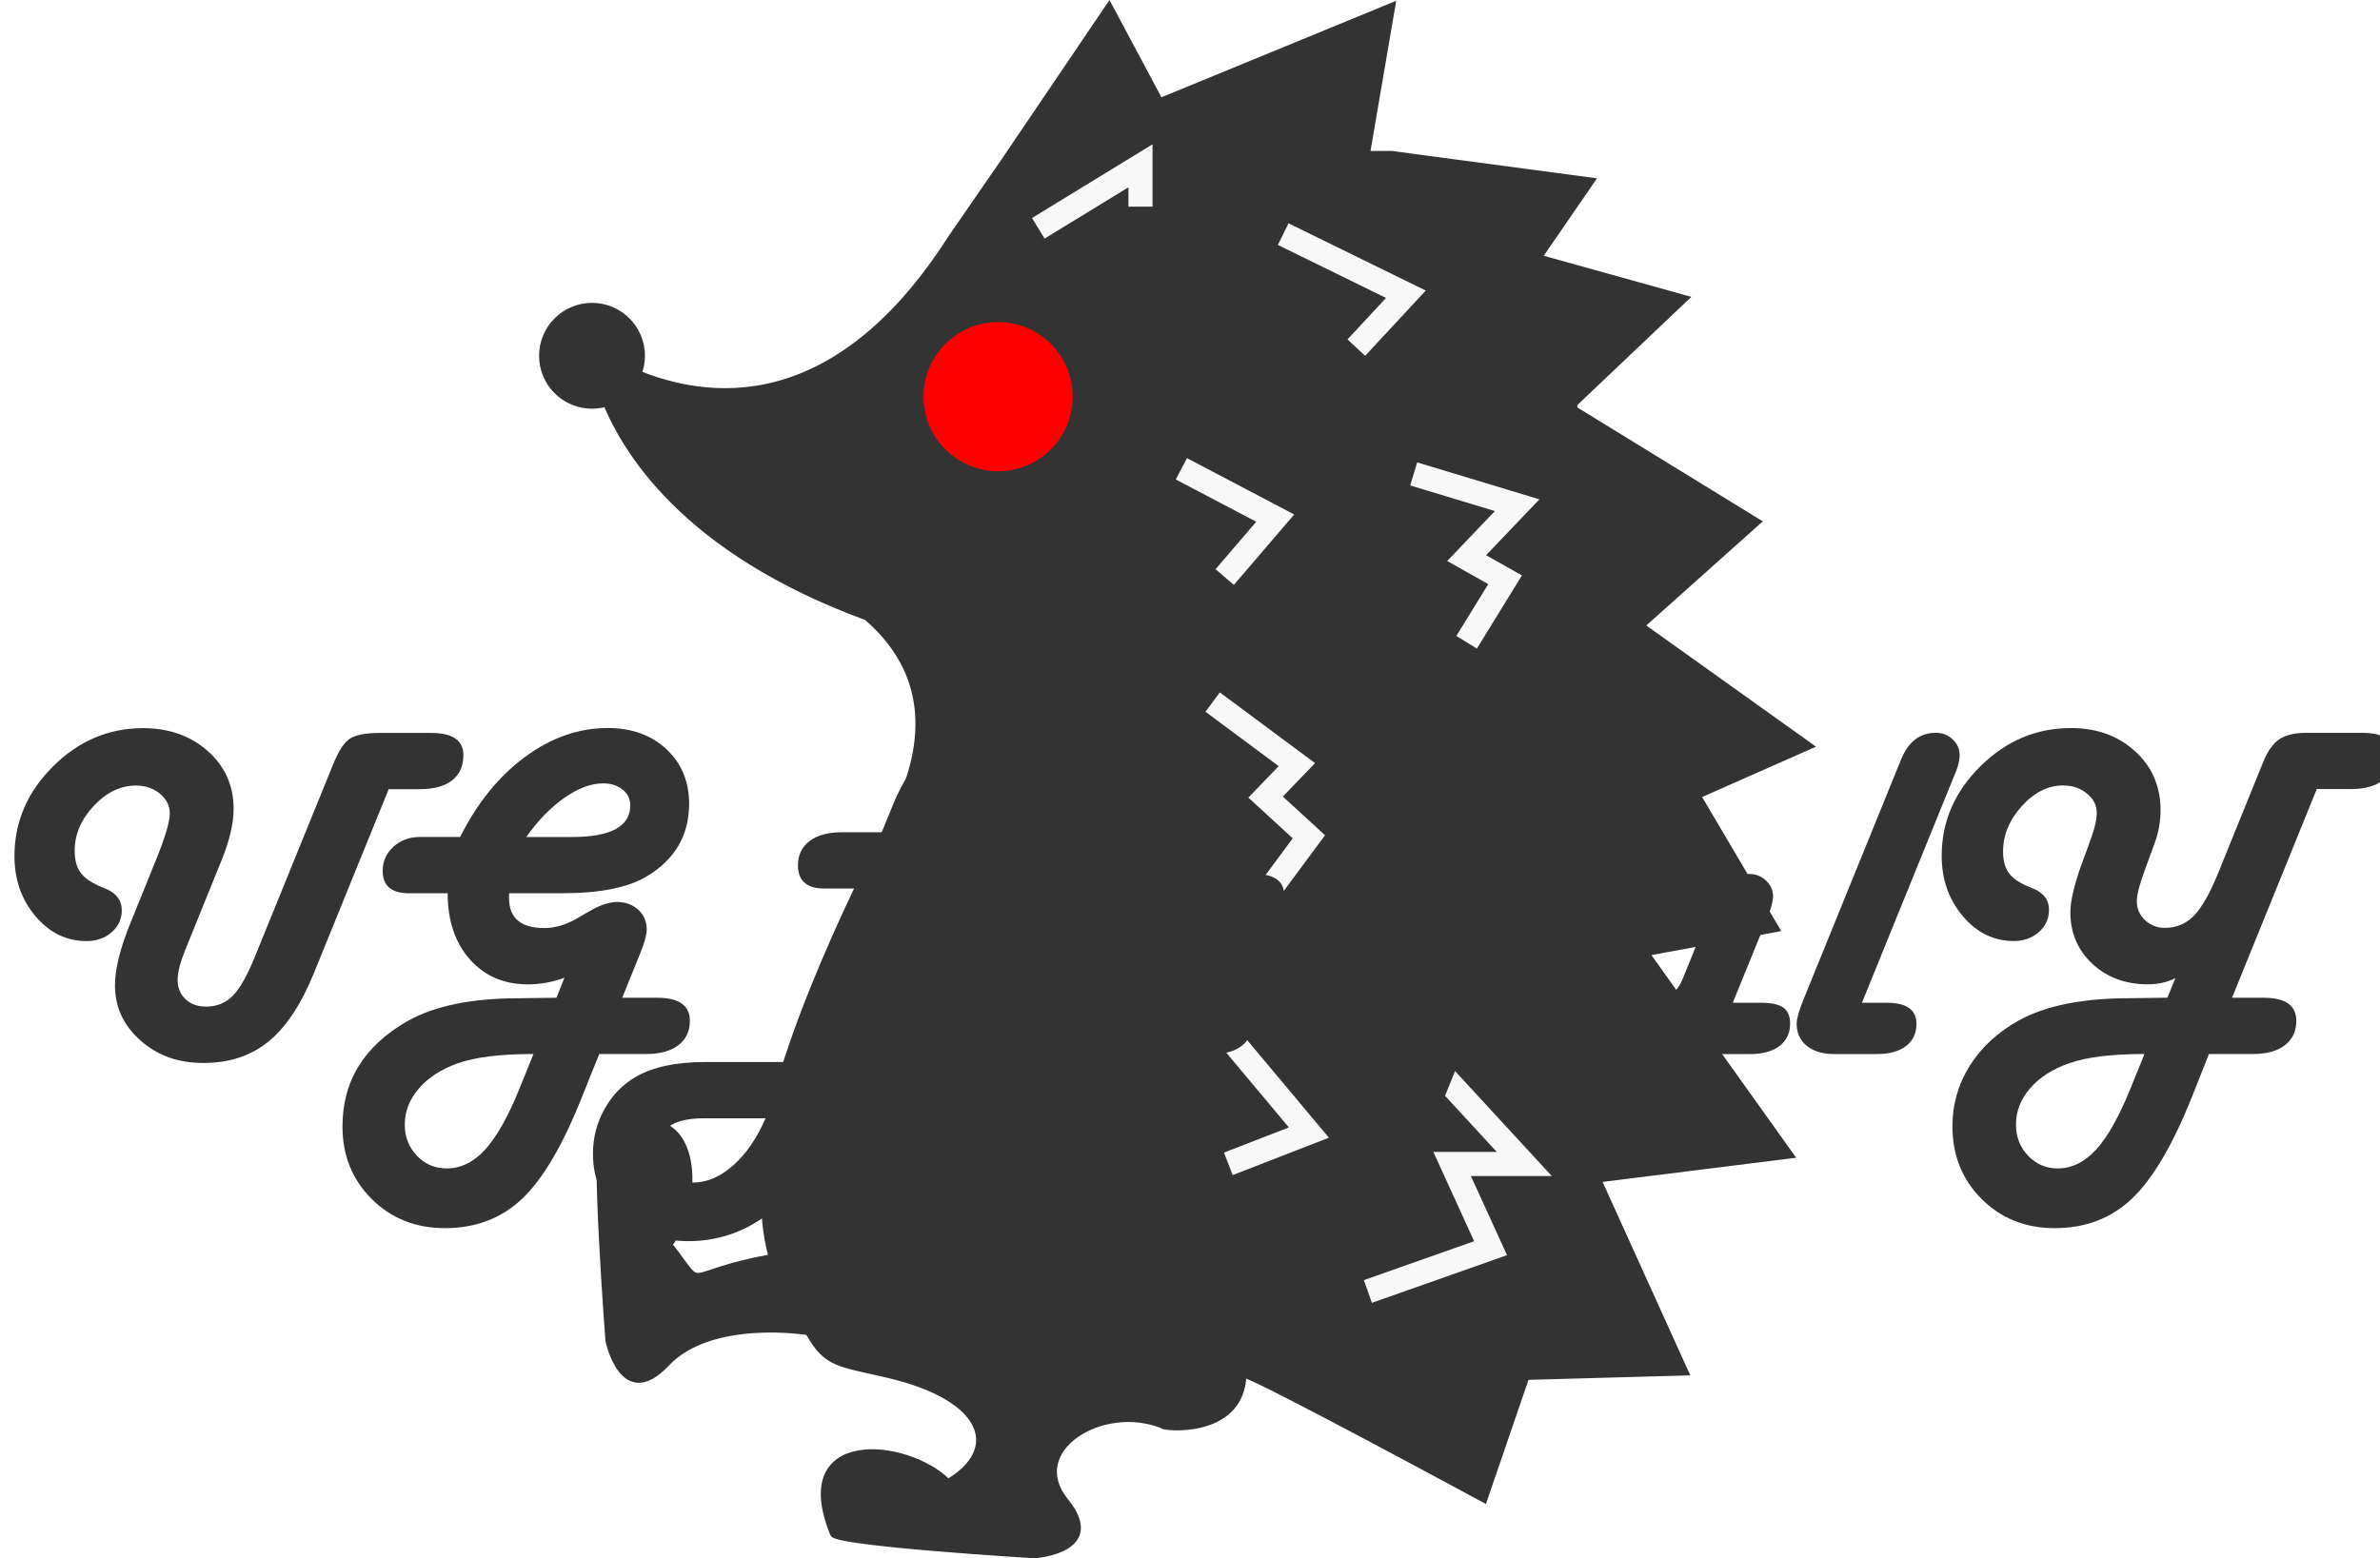 <?xml version="1.0" encoding="UTF-8"?>
<svg id="_レイヤー_2" data-name="レイヤー 2" xmlns="http://www.w3.org/2000/svg" xmlns:xlink="http://www.w3.org/1999/xlink" viewBox="0 0 493.68 323.31">
  <defs>
    <style>
      .cls-1 {
        stroke: #f8f8f8;
      }

      .cls-1, .cls-2 {
        fill: none;
      }

      .cls-1, .cls-3, .cls-4 {
        stroke-miterlimit: 10;
      }

      .cls-1, .cls-4 {
        stroke-width: 5px;
      }

      .cls-2 {
        filter: url(#drop-shadow-1);
      }

      .cls-3, .cls-5, .cls-4 {
        fill: #333;
      }

      .cls-3, .cls-4 {
        stroke: #333;
      }

      .cls-6 {
        fill: red;
      }
    </style>
    <filter id="drop-shadow-1" filterUnits="userSpaceOnUse">
      <feOffset dx="3" dy="4"/>
      <feGaussianBlur result="blur" stdDeviation="0"/>
      <feFlood flood-color="red" flood-opacity="1"/>
      <feComposite in2="blur" operator="in"/>
      <feComposite in="SourceGraphic"/>
    </filter>
  </defs>
  <g id="_レイヤー_1-2" data-name="レイヤー 1">
    <path class="cls-3" d="m130.43,76.53c13.15,5.87,41.15,12.75,66.68-27.16l11.02-15.97L230.09.97l10.6,19.85L288.97.97l-5.28,30.85h5l41.7,5.57-10.98,15.97,30.44,8.48-23.16,21.98v1l38.13,23.43-24.13,21.57,35,25-23.34,10.32,16.34,27.68-27,5,30,42-40,5,18.16,40.07-33.66.93h.5l-8.75,25.52s-47.9-25.95-49.9-25.95c-.5,12.97-17.46,10.98-16.97,10.48-12.47-4.99-28.44,4.99-19.96,15.47,8.48,10.48-6.49,11.48-6.49,11.48,0,0-41.42-2.49-41.91-4.49-8.98-21.96,15.47-19.46,23.95-10.98,10.98-6.49,8.15-17.13-12.47-21.96-10.32-2.41-12.8-2.1-16.61-8.87,0,0-20.02-3.31-29.25,6.51s-12.25-4.87-12.25-4.87c0,0-3.13-41.37-1.22-42.14,20.54-11.87,21.38,12.69,14.12,22.24,7.91,10,1.34,6.07,20.93,2.48-1.34-5.02-1.47-8.63-1.74-14.78-.94-20.84,19.58-62.36,26.47-75.5,6.89-13.15,10.05-29.28-4.92-42.26-37.8-13.87-50.53-34.73-54.79-46.17"/>
    <polyline class="cls-1" points="266.17 48.58 291.62 61.05 281.34 72.13"/>
    <polyline class="cls-1" points="293.24 98.33 314.7 104.82 304.22 115.8 312.2 120.29 304.22 133.26"/>
    <polyline class="cls-1" points="298.71 222.55 316.18 241.51 301.21 241.51 309.19 258.98 283.74 267.96"/>
    <polyline class="cls-1" points="245.05 97.27 264.52 107.5 254.04 119.73"/>
    <polyline class="cls-1" points="251.54 145.67 269.01 158.65 262.52 165.38 271.5 173.62 261.52 187.09"/>
    <polyline class="cls-1" points="254.79 215.03 271.5 234.99 254.79 241.48"/>
    <polyline class="cls-1" points="215.37 47.37 236.57 34.4 236.57 42.88"/>
    <circle class="cls-6" cx="207.03" cy="82.3" r="15.47"/>
    <circle class="cls-6" cx="205.35" cy="80.61" r="12.12"/>
    <circle class="cls-4" cx="122.8" cy="73.82" r="8.48"/>
    <g class="cls-2">
      <path class="cls-5" d="m77.64,159.71l-15.58,38.33c-2.64,6.45-5.77,11.14-9.4,14.09-3.63,2.95-8.11,4.42-13.45,4.42s-9.53-1.55-13.06-4.66c-3.53-3.11-5.3-6.92-5.3-11.45,0-3.35,1.06-7.63,3.17-12.84l5.22-12.89c1.99-4.88,2.98-8.19,2.98-9.91,0-1.63-.68-3-2.05-4.13-1.37-1.12-3.03-1.68-4.98-1.68-3.19,0-6.1,1.41-8.74,4.22-2.64,2.82-3.96,5.92-3.96,9.3,0,2.02.46,3.6,1.37,4.74.91,1.14,2.51,2.15,4.79,3.03,2.41.94,3.61,2.47,3.61,4.59,0,1.82-.7,3.34-2.1,4.56s-3.14,1.83-5.22,1.83c-4.13,0-7.66-1.72-10.57-5.15-2.91-3.43-4.37-7.59-4.37-12.47,0-7.1,2.66-13.3,7.98-18.6,5.32-5.31,11.55-7.96,18.68-7.96,5.4,0,9.89,1.59,13.45,4.76s5.35,7.17,5.35,11.99c0,3.06-.86,6.69-2.59,10.89l-7.42,18.31c-1.07,2.64-1.61,4.74-1.61,6.3s.54,2.95,1.64,3.98,2.51,1.54,4.27,1.54c2.25,0,4.11-.77,5.59-2.29,1.48-1.53,3.02-4.28,4.61-8.25l16.06-39.5c1.14-2.86,2.31-4.7,3.52-5.52,1.2-.81,3.3-1.22,6.3-1.22h10.55c4.49,0,6.74,1.53,6.74,4.59,0,2.28-.78,4.03-2.34,5.25s-3.78,1.83-6.64,1.83h-6.49Z"/>
      <path class="cls-5" d="m126.08,203.02h7.23c4.52,0,6.79,1.59,6.79,4.79,0,2.15-.8,3.83-2.39,5.05s-3.81,1.83-6.64,1.83h-9.77l-3.61,8.98c-3.94,9.93-8.06,16.93-12.35,21.02-4.3,4.09-9.65,6.13-16.06,6.13-6.05,0-11.11-2.01-15.16-6.03-4.05-4.02-6.08-9.04-6.08-15.06,0-9.51,4.56-16.83,13.67-21.97,5.57-3.09,13.22-4.64,22.95-4.64l7.76-.1,1.66-4.15c-2.47.91-5,1.37-7.57,1.37-4.98,0-9-1.73-12.06-5.2s-4.59-8.03-4.59-13.7h-8.01c-3.65,0-5.47-1.55-5.47-4.64,0-1.99.74-3.65,2.22-5.01,1.48-1.35,3.31-2.03,5.49-2.03h8.35c3.55-7.06,8.03-12.6,13.45-16.6s11.14-6.01,17.16-6.01c4.98,0,9.04,1.46,12.18,4.39s4.71,6.71,4.71,11.33c0,6.51-2.91,11.52-8.74,15.04-3.87,2.34-9.7,3.52-17.48,3.52h-11.13v.98c0,4.17,2.44,6.25,7.32,6.25,2.18,0,4.41-.65,6.69-1.95l2.59-1.51c2.25-1.3,4.17-1.95,5.76-1.95,1.79,0,3.27.54,4.44,1.61s1.76,2.46,1.76,4.15c0,1.04-.46,2.69-1.37,4.93l-3.71,9.18Zm-18.41,11.67c-6.87,0-12.13.65-15.77,1.95-3.39,1.2-6.05,2.94-8.01,5.2-1.95,2.26-2.93,4.76-2.93,7.5,0,2.54.84,4.69,2.51,6.45s3.74,2.64,6.18,2.64c2.96,0,5.64-1.32,8.03-3.96s4.78-6.9,7.15-12.79l2.83-6.98Zm-1.51-45.02h9.47c8.07,0,12.11-2.2,12.11-6.59,0-1.3-.53-2.38-1.59-3.25-1.06-.86-2.4-1.29-4.03-1.29-2.51,0-5.18.99-8.03,2.98-2.85,1.99-5.49,4.7-7.93,8.15Z"/>
      <path class="cls-5" d="m188.94,180.37l-14.65,35.99h33.84c4.53,0,6.79,1.56,6.79,4.69,0,2.21-.8,3.93-2.39,5.15s-3.81,1.83-6.64,1.83h-36.33l-.59,1.37c-2.28,5.08-4.07,8.64-5.37,10.69s-3,4.04-5.08,5.96c-5.44,4.98-11.69,7.47-18.75,7.47-5.73,0-10.46-1.71-14.18-5.13-3.73-3.42-5.59-7.76-5.59-13.04,0-3.29.8-6.37,2.39-9.23,1.6-2.87,3.76-5.1,6.49-6.69,3.55-2.05,8.37-3.08,14.45-3.08h17.24l14.6-35.99h-7.18c-3.65,0-5.47-1.61-5.47-4.83,0-2.12.8-3.79,2.39-5.01s3.81-1.83,6.64-1.83h8.35l2.25-5.52c4.26-10.55,10.78-15.82,19.53-15.82,4.46,0,8.17,1.41,11.13,4.22,2.96,2.82,4.44,6.34,4.44,10.57,0,5.4-2.15,9.79-6.45,13.16s-9.88,5.05-16.75,5.05h-5.13Zm-33.15,47.66h-12.84c-6.38,0-9.57,2.26-9.57,6.79,0,1.86.7,3.41,2.1,4.66,1.4,1.25,3.16,1.88,5.27,1.88,2.9,0,5.69-1.2,8.37-3.59s4.91-5.64,6.67-9.74Zm37.89-59.33h2.25c2.44,0,4.53-.61,6.28-1.83,1.74-1.22,2.61-2.71,2.61-4.47,0-2.6-1.22-3.91-3.66-3.91-2.21,0-4.25,2.28-6.1,6.84l-1.37,3.37Z"/>
      <path class="cls-5" d="m217.72,204.05h5.52c4.1,0,6.15,1.45,6.15,4.35,0,1.99-.72,3.53-2.17,4.64-1.45,1.11-3.48,1.66-6.08,1.66h-7.76c-2.87,0-5.12-.59-6.76-1.76-1.64-1.17-2.47-2.77-2.47-4.79,0-1.07.34-2.44,1.03-4.1l8.06-19.82.54-1.37c1.5-3.68,3.91-5.52,7.23-5.52,1.37,0,2.55.46,3.54,1.37.99.91,1.49,2,1.49,3.27,0,1.04-.44,2.64-1.32,4.79l-6.98,17.29Zm6.45-42.29c1.89,0,3.49.66,4.81,1.98s1.98,2.92,1.98,4.81-.66,3.49-1.98,4.81-2.92,1.98-4.81,1.98-3.49-.66-4.81-1.98-1.98-2.92-1.98-4.81.66-3.49,1.98-4.81,2.92-1.98,4.81-1.98Z"/>
      <path class="cls-5" d="m255.66,177.34h1.51c4.13,0,6.2,1.45,6.2,4.35,0,1.99-.73,3.53-2.2,4.64-1.46,1.11-3.48,1.66-6.05,1.66h-3.56l-6.54,16.06h5.47c4.13,0,6.2,1.45,6.2,4.35,0,1.99-.72,3.53-2.17,4.64-1.45,1.11-3.48,1.66-6.08,1.66h-8.74c-2.47,0-4.44-.57-5.88-1.71-1.45-1.14-2.17-2.69-2.17-4.64,0-1.21.29-2.54.88-4l.93-2.15,5.76-14.21h-.73c-3.65,0-5.47-1.42-5.47-4.25,0-2.02.72-3.59,2.17-4.71,1.45-1.12,3.47-1.68,6.08-1.68h2.25l2.59-6.4.54-1.32c1.53-3.61,3.94-5.42,7.23-5.42,1.33,0,2.48.45,3.44,1.34.96.9,1.44,1.98,1.44,3.25s-.42,2.8-1.27,4.69l-1.81,3.86Z"/>
      <path class="cls-5" d="m274.9,204.05h5.52c4.1,0,6.15,1.45,6.15,4.35,0,1.99-.72,3.53-2.17,4.64-1.45,1.11-3.48,1.66-6.08,1.66h-7.76c-2.87,0-5.12-.59-6.76-1.76-1.64-1.17-2.47-2.77-2.47-4.79,0-1.07.34-2.44,1.03-4.1l8.06-19.82.54-1.37c1.5-3.68,3.91-5.52,7.23-5.52,1.37,0,2.55.46,3.54,1.37.99.91,1.49,2,1.49,3.27,0,1.04-.44,2.64-1.32,4.79l-6.98,17.29Zm6.45-42.29c1.89,0,3.49.66,4.81,1.98s1.98,2.92,1.98,4.81-.66,3.49-1.98,4.81-2.92,1.98-4.81,1.98-3.49-.66-4.81-1.98-1.98-2.92-1.98-4.81.66-3.49,1.98-4.81,2.92-1.98,4.81-1.98Z"/>
      <path class="cls-5" d="m315.38,177.34h6.74c4.13,0,6.2,1.45,6.2,4.35,0,1.99-.72,3.53-2.17,4.64-1.45,1.11-3.48,1.66-6.08,1.66h-8.98l-21.92,54.05c-1.82,4.46-4.36,6.69-7.62,6.69-1.43,0-2.64-.44-3.61-1.32s-1.46-1.97-1.46-3.27c0-.95.42-2.49,1.27-4.64l20.95-51.51h-3.32c-4.13,0-6.2-1.42-6.2-4.25,0-2.02.72-3.59,2.17-4.71,1.45-1.12,3.47-1.68,6.08-1.68h5.57l6.2-15.28c2.08-5.08,4.58-8.68,7.5-10.82,2.91-2.13,6.81-3.2,11.69-3.2h5.57c4.17,0,6.25,1.43,6.25,4.3,0,2.05-.73,3.65-2.2,4.79-1.46,1.14-3.5,1.71-6.1,1.71h-1.46c-2.73,0-4.89.55-6.47,1.66-1.58,1.11-2.91,2.98-3.98,5.62l-4.59,11.23Z"/>
      <path class="cls-5" d="m356.45,204.05h5.66c2.25,0,3.84.33,4.79,1,.94.67,1.42,1.77,1.42,3.3,0,1.99-.72,3.54-2.17,4.66-1.45,1.12-3.48,1.69-6.08,1.69h-8.74c-2.73,0-4.56-1.06-5.47-3.17-1.79,2.12-4.04,3.17-6.74,3.17h-7.13c-2.87,0-5.24-.9-7.13-2.69-1.89-1.79-2.83-4.05-2.83-6.79,0-1.56.42-3.39,1.27-5.47l6.64-16.31c1.86-4.53,4.39-6.79,7.62-6.79,1.4,0,2.59.45,3.56,1.34.98.9,1.46,1.99,1.46,3.3,0,.98-.26,2.1-.78,3.37l-.54,1.32-5.13,12.55-.54,1.46c-.29.85-.46,1.48-.49,1.9-.07,1.46.88,2.2,2.83,2.2,4.04,0,6.72-1.63,8.06-4.88l6.1-15.04c1.82-4.56,4.39-6.84,7.71-6.84,1.37,0,2.54.46,3.52,1.37.98.91,1.46,2,1.46,3.27,0,1.01-.42,2.57-1.27,4.69l-7.08,17.38Z"/>
      <path class="cls-5" d="m383.2,204.05h5.13c4.13,0,6.2,1.45,6.2,4.35,0,1.99-.72,3.53-2.17,4.64-1.45,1.11-3.48,1.66-6.08,1.66h-8.79c-2.41,0-4.31-.57-5.71-1.71-1.4-1.14-2.1-2.67-2.1-4.59,0-1.01.47-2.69,1.42-5.03l19.73-48.54.54-1.32c1.5-3.65,3.89-5.47,7.18-5.47,1.37,0,2.53.46,3.49,1.37.96.91,1.44,2,1.44,3.27,0,.98-.24,2.08-.73,3.32l-.54,1.32-18.99,46.73Z"/>
      <path class="cls-5" d="m477.57,159.71l-17.58,43.31h6.59c4.49,0,6.74,1.59,6.74,4.79,0,2.15-.79,3.83-2.37,5.05-1.58,1.22-3.78,1.83-6.62,1.83h-9.13l-3.56,8.98c-3.97,9.93-8.11,16.93-12.4,21.02-4.3,4.09-9.65,6.13-16.06,6.13-6.05,0-11.1-2.02-15.14-6.05-4.04-4.04-6.05-9.07-6.05-15.09,0-4.56,1.2-8.74,3.59-12.55s5.77-6.93,10.13-9.38c5.57-3.09,13.26-4.64,23.1-4.64l7.76-.1,1.66-4.05c-1.73.85-3.63,1.27-5.71,1.27-4.62,0-8.46-1.42-11.5-4.25-3.04-2.83-4.57-6.4-4.57-10.69,0-2.25.75-5.5,2.25-9.77l1.07-2.88,1.03-2.88c.75-2.05,1.12-3.76,1.12-5.13,0-1.56-.68-2.9-2.05-4-1.37-1.11-3.01-1.66-4.93-1.66-3.12,0-5.98,1.43-8.57,4.3-2.59,2.86-3.88,6.01-3.88,9.42,0,1.95.44,3.49,1.32,4.61s2.44,2.11,4.69,2.96c2.34.91,3.52,2.41,3.52,4.49,0,1.86-.7,3.4-2.1,4.64-1.4,1.24-3.14,1.86-5.22,1.86-4.13,0-7.66-1.73-10.57-5.18-2.91-3.45-4.37-7.62-4.37-12.5,0-7.1,2.68-13.29,8.03-18.58,5.35-5.29,11.61-7.93,18.77-7.93,5.37,0,9.81,1.61,13.33,4.83s5.27,7.29,5.27,12.21c0,2.34-.41,4.62-1.22,6.84l-1.9,5.18c-1.21,3.22-1.81,5.52-1.81,6.88,0,1.53.57,2.83,1.71,3.91,1.14,1.07,2.51,1.61,4.1,1.61,2.38,0,4.38-.83,6.01-2.49,1.63-1.66,3.29-4.56,4.98-8.69l9.42-23.24c.91-2.25,2.03-3.82,3.34-4.71,1.32-.9,3.2-1.34,5.64-1.34h11.52c4.49,0,6.74,1.53,6.74,4.59,0,2.25-.79,3.99-2.37,5.22-1.58,1.24-3.8,1.86-6.67,1.86h-7.08Zm-35.74,54.98c-6.84,0-12.08.65-15.72,1.95-3.42,1.2-6.1,2.94-8.03,5.2-1.94,2.26-2.91,4.76-2.91,7.5,0,2.54.84,4.69,2.51,6.45,1.68,1.76,3.72,2.64,6.13,2.64,2.96,0,5.64-1.32,8.03-3.96s4.78-6.9,7.15-12.79l2.83-6.98Z"/>
    </g>
  </g>
</svg>